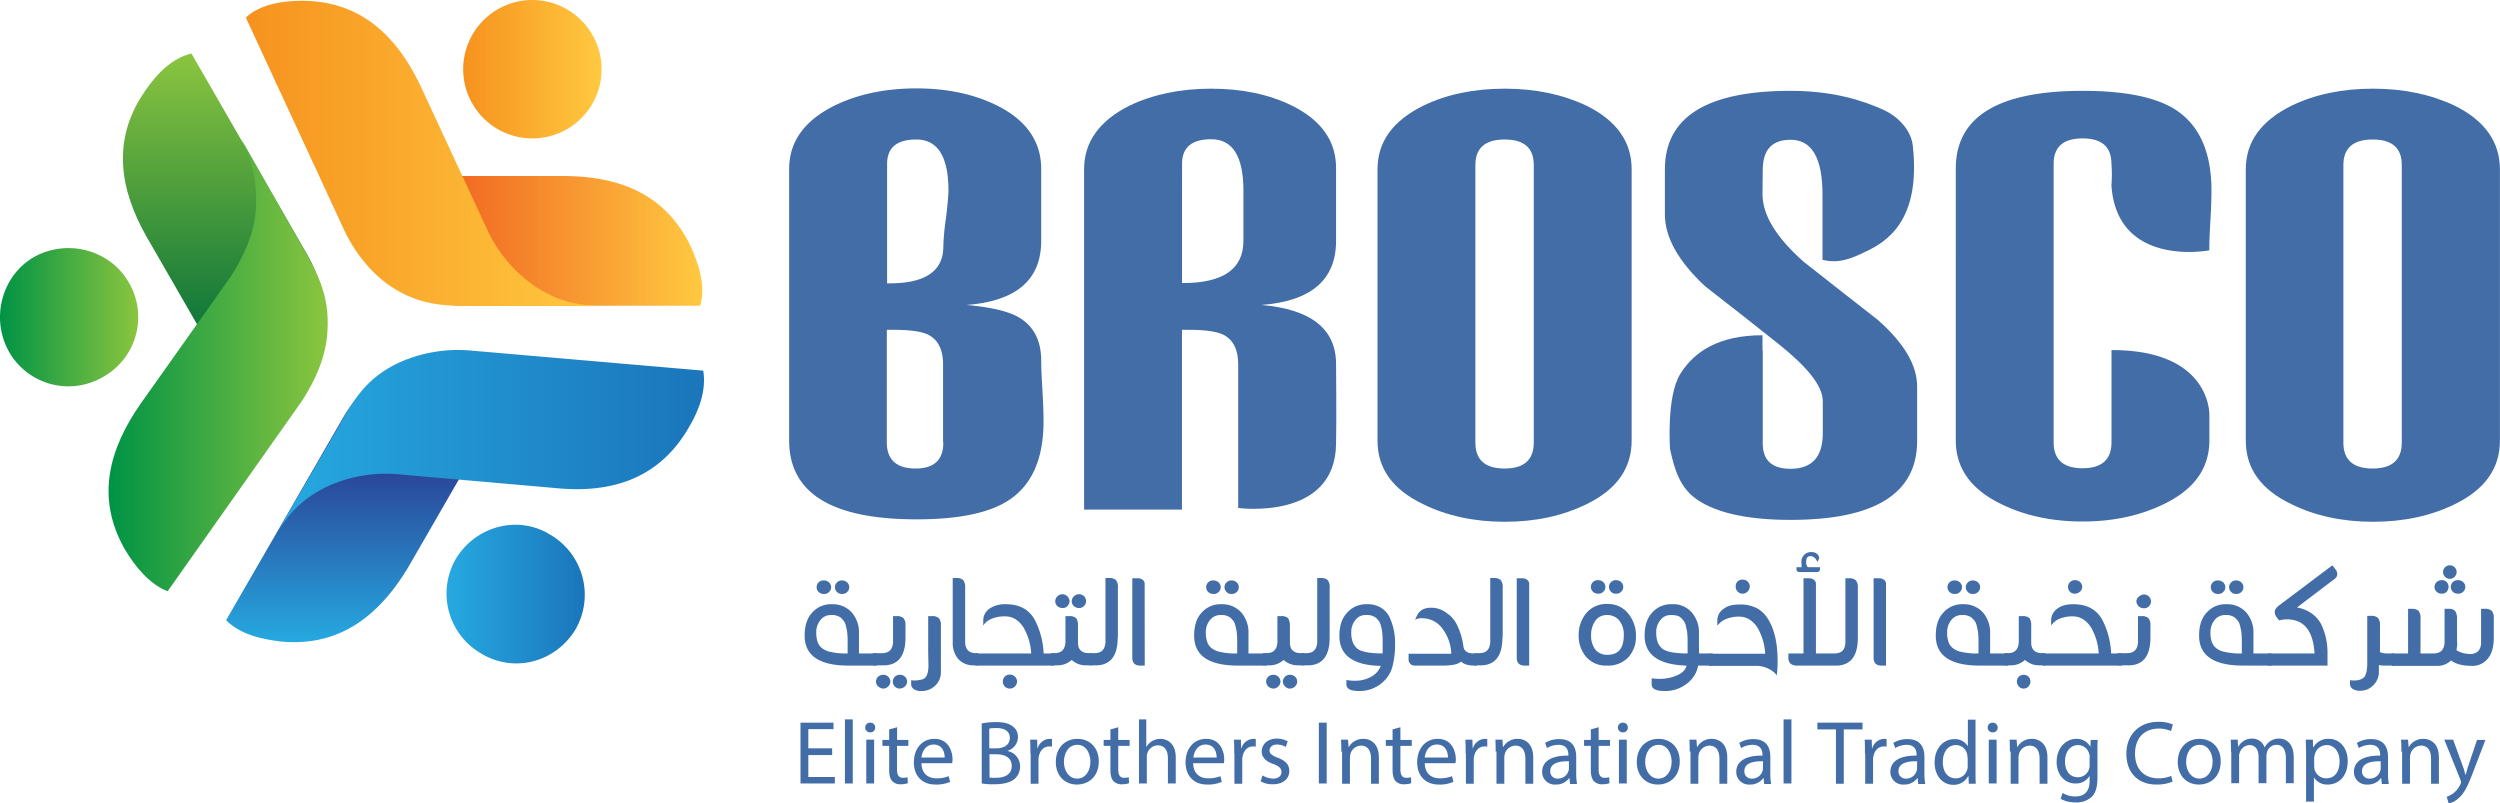 <svg xmlns="http://www.w3.org/2000/svg" xmlns:xlink="http://www.w3.org/1999/xlink" viewBox="0 0 924.73 297.2"><defs><style>.cls-1{fill:url(#linear-gradient);}.cls-2{fill:url(#linear-gradient-2);}.cls-3{fill:url(#linear-gradient-3);}.cls-4{fill:url(#linear-gradient-4);}.cls-5{fill:url(#linear-gradient-5);}.cls-6{fill:url(#linear-gradient-6);}.cls-7{fill:url(#linear-gradient-7);}.cls-8{fill:url(#linear-gradient-8);}.cls-9{fill:url(#linear-gradient-9);}.cls-10{fill:#426da7;}</style><linearGradient id="linear-gradient" x1="107.13" y1="221.05" x2="259.81" y2="221.05" gradientTransform="matrix(1, 0, 0, -1, 0, 297.2)" gradientUnits="userSpaceOnUse"><stop offset="0.39" stop-color="#f16722"/><stop offset="1" stop-color="#ffc940"/></linearGradient><linearGradient id="linear-gradient-2" x1="90.93" y1="240.45" x2="221.73" y2="240.45" gradientTransform="matrix(1, 0, 0, -1, 0, 297.2)" gradientUnits="userSpaceOnUse"><stop offset="0" stop-color="#f6921e"/><stop offset="1" stop-color="#ffc940"/></linearGradient><linearGradient id="linear-gradient-3" x1="171.33" y1="271.8" x2="222.53" y2="271.8" xlink:href="#linear-gradient-2"/><linearGradient id="linear-gradient-4" x1="83.16" y1="109.1" x2="83.16" y2="277.4" gradientTransform="matrix(1, 0, 0, -1, 0, 297.2)" gradientUnits="userSpaceOnUse"><stop offset="0.43" stop-color="#157a3a"/><stop offset="1" stop-color="#8bc53f"/></linearGradient><linearGradient id="linear-gradient-5" x1="40.18" y1="162.05" x2="121.22" y2="162.05" gradientTransform="matrix(1, 0, 0, -1, 0, 297.2)" gradientUnits="userSpaceOnUse"><stop offset="0" stop-color="#009345"/><stop offset="1" stop-color="#8bc53f"/></linearGradient><linearGradient id="linear-gradient-6" x1="0" y1="179.87" x2="51.12" y2="179.87" xlink:href="#linear-gradient-5"/><linearGradient id="linear-gradient-7" x1="153.73" y1="59.67" x2="153.73" y2="166.85" gradientTransform="matrix(1, 0, 0, -1, 0, 297.2)" gradientUnits="userSpaceOnUse"><stop offset="0" stop-color="#26a9e0"/><stop offset="0.67" stop-color="#2b388f"/></linearGradient><linearGradient id="linear-gradient-8" x1="102.13" y1="133.66" x2="260.4" y2="133.66" gradientTransform="matrix(1, 0, 0, -1, 0, 297.2)" gradientUnits="userSpaceOnUse"><stop offset="0" stop-color="#26a9e0"/><stop offset="1" stop-color="#1b75bb"/></linearGradient><linearGradient id="linear-gradient-9" x1="165.13" y1="77.45" x2="216.29" y2="77.45" xlink:href="#linear-gradient-8"/></defs><title>brosco-logo</title><g id="Layer_2" data-name="Layer 2"><g id="Layer_1-2" data-name="Layer 1"><path class="cls-1" d="M107.13,39.2l19,40.9c5,10.7,8.7,19,20.3,26,7.9,5,17.4,7,26.5,7H259c2.1-7-.4-14.9-3.3-21.5-9.5-20.3-27.3-26.5-47.6-26.5H151a53.47,53.47,0,0,1-26.9-7.4c-9.1-5.3-13.3-11.1-17-18.5Z"/><path class="cls-2" d="M221.73,113.2h-45.1c-12,0-21.1,0-32.3-7.4-7.8-5.4-13.6-13.2-17.4-21.5l-36-77.8c5.4-5,13.7-6.2,20.7-6.2,22.3,0,35.6,13.6,44.3,32.3l24,51.7a52,52,0,0,0,17.8,21.5c8.7,5.8,15.7,7,24,7.4Z"/><path class="cls-3" d="M196.93,0a25.65,25.65,0,0,1,25.6,25.6,25.6,25.6,0,0,1-51.2,0A25.59,25.59,0,0,1,196.93,0Z"/><path class="cls-4" d="M82.33,188.1l26.1-36.8c7-9.9,12-17.4,12.4-30.6.4-9.5-2.9-19-7.4-26.9l-42.6-74c-7,1.6-12.8,7.4-17,13.6-12.8,18.2-9.5,36.8.4,54.2l28.6,49.6c4.6,7.9,7.9,17.4,7.4,26.9-.5,10.3-3.4,17-7.9,24Z"/><path class="cls-5" d="M89.33,51.6l22.3,39.3c5.8,10.3,10.3,18.2,9.5,31.4-.4,9.5-4.6,18.6-9.5,26.1L62,218.7c-6.6-2.5-12-9.1-15.7-15.3-11.2-19.4-5.8-37.6,5.8-54.2l33.1-46.7c4.9-7.4,9.1-16.6,9.5-26.1.4-10.3-1.7-16.9-5.4-24.8Z"/><path class="cls-6" d="M3.33,130.1c-6.9-12.3-2.7-28.1,9.2-35,12.3-6.9,28.1-2.7,35,9.2a25.29,25.29,0,0,1-9.2,35,25.29,25.29,0,0,1-35-9.2Z"/><path class="cls-7" d="M223.83,135.2l-45.1-4.1c-11.6-1.2-20.7-1.7-32.7,4.5a51.61,51.61,0,0,0-19.4,19.4l-43,74.4c5.4,5.4,13.2,7,20.3,7.9,22.3,2.1,36.8-10.3,47.2-27.7l28.6-49.6a51.62,51.62,0,0,1,19.4-19.4c9-5,16-5.9,24.7-5.4Z"/><path class="cls-8" d="M102.13,197.6l22.8-39.3c5.8-10.3,10.3-18.2,22.3-24a53.07,53.07,0,0,1,27.3-4.6l85.6,7.4c1.2,7.5-1.7,14.9-5.4,21.1-11.2,19.4-29.4,24.4-49.6,22.3l-57.1-5a52.06,52.06,0,0,0-27.3,4.6c-9.4,4.7-14,10.1-18.6,17.5Z"/><path class="cls-9" d="M213,232.6c-7.3,12.3-22.7,16.5-34.9,9.2a25.64,25.64,0,0,1-9.6-34.9c7.3-12.3,23-16.5,34.9-9.2a25.72,25.72,0,0,1,9.6,34.9Z"/><path class="cls-10" d="M385.13,133.4c0-7.6-2.9-13-8.6-16.2-3.8-2.1-10.2-3.6-19-4.4q27.6-2.1,27.6-23.7V62.5c0-10.2-5.5-18.1-16.4-23.5Q356,32.7,339,32.7c-11.5,0-21.5,2.1-30.2,6.3-11.3,5.6-16.9,13.4-16.9,23.5V162.9q0,29.25,47.2,29.2c15.3,0,26.5-2.3,33.6-6.8,8.9-5.6,13.3-15.4,13.3-29.5,0-2.4-.1-6.2-.4-11.2S385.13,135.9,385.13,133.4Zm-36.2,30.3c0,6.4-3.4,9.6-10.3,9.6s-10.6-3.2-10.6-9.6V122h2.6c6,0,10.2.6,12.7,1.8,3.7,1.9,5.5,5.6,5.5,10.9v29Zm.9-82.5a86.8,86.8,0,0,0-.9,10c0,9-6.6,13.6-19.8,13.6h-1V60.7c0-6.1,3.6-9.1,10.8-9.1,7.9,0,11.9,6.3,11.9,19C350.73,73.1,350.43,76.6,349.83,81.2Z"/><path class="cls-10" d="M477.93,39.1q-12.75-6.3-30-6.3c-11.3,0-21.4,2.1-30.2,6.3C406.63,44.7,401,52.5,401,62.6V188.5h36.2V122h2.6c6,0,10.2.6,12.7,1.8,3.7,1.9,5.5,5.6,5.5,10.9v53.2s36.2,4.9,36.2-24.1c.2-7,0-29.1,0-29.1q0-19.5-27.6-21.9,27.6-2.1,27.6-23.7V62.5C494.33,52.3,488.83,44.5,477.93,39.1Zm-18,50c0,10.4-7.5,15.6-22.4,15.6h-.3V60.6c0-6.1,3.6-9.1,10.8-9.1,7.9,0,11.9,6.3,11.9,19Z"/><path class="cls-10" d="M586.83,39.1c-8.9-4.2-18.9-6.3-30.2-6.3-11.5,0-21.5,2.1-30.2,6.3-11.3,5.6-16.9,13.4-16.9,23.5V163c0,10.3,5.6,18.1,16.9,23.5,8.7,4.3,18.8,6.5,30.2,6.5s21.4-2.2,30.2-6.5c11.1-5.4,16.7-13.2,16.7-23.5V62.5C603.53,52.5,598,44.6,586.83,39.1Zm-19.5,124.6q0,9.6-10.8,9.6t-10.8-9.6V61c0-6.2,3.6-9.4,10.8-9.4s10.8,3.1,10.8,9.4Z"/><path class="cls-10" d="M804.73,40.6c-7.3-4.7-18.8-7-34.4-7q-47,0-46.9,28.9V162.9c0,10.3,5.6,18.1,16.7,23.5,8.7,4.3,18.8,6.5,30.2,6.5s21.4-2.2,30.2-6.5c11.1-5.4,16.7-13.2,16.7-23.5v-9.4s.8-24.1-36.2-24v34.1c0,6.4-3.6,9.6-10.7,9.6s-10.7-3.2-10.7-9.6V60.6c0-6.3,3.6-9.4,10.7-9.4S781,54.3,781,60.6a48.92,48.92,0,0,1,0,7.9c2,30.7,36.2,24.1,36.2,24.1,0-2.3.1-5.9.4-10.8s.4-8.7.4-11.3C818,56.4,813.63,46.4,804.73,40.6Z"/><path class="cls-10" d="M908,39.1c-8.9-4.2-18.9-6.3-30.2-6.3-11.5,0-21.5,2.1-30.2,6.3-11.3,5.6-16.9,13.4-16.9,23.5V163c0,10.3,5.6,18.1,16.9,23.5,8.7,4.3,18.8,6.5,30.2,6.5s21.4-2.2,30.2-6.5c11.1-5.4,16.7-13.2,16.7-23.5V62.5C924.63,52.5,919.13,44.6,908,39.1Zm-19.6,124.6q0,9.6-10.8,9.6t-10.8-9.6V61c0-6.2,3.6-9.4,10.8-9.4s10.8,3.1,10.8,9.4Z"/><path class="cls-10" d="M696.63,40.6c-7.8-3.5-18.6-7-34.4-7q-46.35,0-46.4,29V79.3c0,8.5,5,17.4,14.9,26.6,9.2,7.1,18.4,14.4,27.6,21.7,9.9,8,15.9,15,15.9,20.8v11.9c0,8.7-4,13.1-11.9,13.1-6.9,0-10.3-3.1-10.3-9.4V129.6l-.1.1V124c-16.2,0-25.3,6.1-30.4,14.3-5.2,8.4-3.8,27.7-3.8,27.8,1.8,8.4,4,14.7,10.3,18.9,7.4,4.9,18.9,7.3,34.3,7.3q46.8,0,46.8-29.2V143c0-8-4.9-16.2-14.7-24.8-9.1-7.1-18.2-14.2-27.3-21.4-9.8-8.7-15.2-17-15.2-25,0-1,.1-7.8.1-8.9,0-7.5,3.4-11.2,10.3-11.2,7.9,0,11.8,6.8,11.8,20.3V96.1c6,1.5,10.6-.4,15.9-3,7.5-3.5,20.6-11.2,17.5-39.2C706.93,48.3,702.33,43.2,696.63,40.6Z"/><path class="cls-10" d="M324.43,241.7v4.5h-10.5c-10.9,0-16.3-3.7-16.3-11.1,0-3.6.9-6.5,2.8-8.5a9.17,9.17,0,0,1,7.3-3.1,9.43,9.43,0,0,1,7.3,3,11.3,11.3,0,0,1,2.7,7.9v7.3Zm-10.9,0v-4a33.25,33.25,0,0,0-.2-4.2c-.2-.8-.3-1.5-.5-2.2a4.79,4.79,0,0,0-.7-1.6,12,12,0,0,0-1.1-1.2,5.34,5.34,0,0,0-3.6-1,4.83,4.83,0,0,0-4,1.9,6.9,6.9,0,0,0-1.5,4.4,10,10,0,0,0,.6,3.9,4.91,4.91,0,0,0,1.6,2.1,7.15,7.15,0,0,0,2.9,1.3A24.8,24.8,0,0,0,313.53,241.7Zm-6.9-22.7a2.49,2.49,0,0,1-1.9.7,2.81,2.81,0,0,1-1.9-.7,2.5,2.5,0,0,1,1.9-4.3,2.81,2.81,0,0,1,1.9.7,2.42,2.42,0,0,1,0,3.6Zm6.7,0a2.49,2.49,0,0,1-1.9.7,2.41,2.41,0,0,1-1.8-.7,2.42,2.42,0,0,1,0-3.6,2.41,2.41,0,0,1,1.8-.7,2.81,2.81,0,0,1,1.9.7,2.42,2.42,0,0,1,0,3.6Z"/><path class="cls-10" d="M334.93,235.8c0,6.6-2.5,10-7.5,10.3h-4.6v-4.5h3.4c2.6,0,3.9-1.3,4.1-4v-9.7h1.4a3.39,3.39,0,0,1,2.5.8,4.11,4.11,0,0,1,.7,2.8v4.3Zm-6.4,18.1a2.5,2.5,0,0,1-1.8.8,2.93,2.93,0,0,1-1.9-.8,2.42,2.42,0,0,1,0-3.6,2.64,2.64,0,0,1,1.9-.7,2.41,2.41,0,0,1,1.8.7,2.42,2.42,0,0,1,0,3.6Zm6.2,0a2.93,2.93,0,0,1-1.9.8,2.55,2.55,0,0,1-1.8-4.4,2.41,2.41,0,0,1,1.8-.7,2.64,2.64,0,0,1,1.9.7,2.42,2.42,0,0,1,0,3.6Z"/><path class="cls-10" d="M343.43,227.9h1.4a3.39,3.39,0,0,1,2.5.8,4.11,4.11,0,0,1,.7,2.8v17.3a6.61,6.61,0,0,1-2.1,4.8,7.08,7.08,0,0,1-5.2,2,4.53,4.53,0,0,1-2.7-.7,2.17,2.17,0,0,1-1-1.9v-1.4a9.15,9.15,0,0,0,1.6.1,10,10,0,0,0,1.6-.2,4.67,4.67,0,0,0,1.4-.4c1.2-.6,1.8-2.3,1.8-5.2l-.1-4.6V227.9Z"/><path class="cls-10" d="M357,217.4v20c0,2.8,1.4,4.2,4.1,4.2h.7v4.5h-1.9a7.27,7.27,0,0,1-5.5-2.4,9.14,9.14,0,0,1-2-6.1V213.8h1.4a3.39,3.39,0,0,1,2.5.8A4.28,4.28,0,0,1,357,217.4Z"/><path class="cls-10" d="M372.13,223.5c5,0,8.6,2,10.7,5.9a30.09,30.09,0,0,1,3.2,12.3h4v4.5h-29.3v-4.5h20.7a21.25,21.25,0,0,0-2.3-8.6,9.83,9.83,0,0,0-3-3.7A7,7,0,0,0,372,228a12.23,12.23,0,0,0-5.7,1.1,6,6,0,0,0-2.6,2.3v-1.9a5.26,5.26,0,0,1,2.2-4.3A10.16,10.16,0,0,1,372.13,223.5Zm3.3,30.4a2.66,2.66,0,0,1-3.8,0,2.66,2.66,0,0,1,0-3.6,2.7,2.7,0,0,1,4.6,1.8A3,3,0,0,1,375.43,253.9Z"/><path class="cls-10" d="M398.73,231.5v6.4c.1,2.5,1.5,3.7,4.1,3.7H404v4.5h-2.4a7.69,7.69,0,0,1-5.2-2,7.6,7.6,0,0,1-5.2,2h-2.4v-4.5H390c2.6,0,3.9-1.3,4.1-4v-9.7h1.5a3.39,3.39,0,0,1,2.5.8A4.84,4.84,0,0,1,398.73,231.5Zm-3.9-7.3a2.41,2.41,0,0,1-1.8.7,2.81,2.81,0,0,1-1.9-.7,2.42,2.42,0,0,1,0-3.6,2.56,2.56,0,0,1,1.9-.8,2.74,2.74,0,0,1,2.6,2.6A3,3,0,0,1,394.83,224.2Zm6.1,0a2.41,2.41,0,0,1-1.8.7,2.81,2.81,0,0,1-1.9-.7,2.42,2.42,0,0,1,0-3.6,2.56,2.56,0,0,1,1.9-.8,2.55,2.55,0,0,1,1.8,4.4Z"/><path class="cls-10" d="M413.43,235.8c0,6.6-2.5,10-7.5,10.3H403v-4.5h1.8c2.6,0,3.9-1.3,4.1-4V213.8h1.4a3.39,3.39,0,0,1,2.5.8,4.11,4.11,0,0,1,.7,2.8v18.4Z"/><path class="cls-10" d="M423.43,246.2h-1.7c-2,0-3-1.1-2.9-3.2V213.9H421a2.72,2.72,0,0,1,1.7.6,1.86,1.86,0,0,1,.7,1.6Z"/><path class="cls-10" d="M468.53,241.7v4.5H458c-10.9,0-16.3-3.7-16.3-11.1,0-3.6.9-6.5,2.8-8.5a9.17,9.17,0,0,1,7.3-3.1,9.43,9.43,0,0,1,7.3,3,11.3,11.3,0,0,1,2.7,7.9v7.3Zm-10.9,0v-4a33.25,33.25,0,0,0-.2-4.2c-.2-.8-.3-1.5-.5-2.2a4.79,4.79,0,0,0-.7-1.6,12,12,0,0,0-1.1-1.2,5.34,5.34,0,0,0-3.6-1,4.83,4.83,0,0,0-4,1.9,6.9,6.9,0,0,0-1.5,4.4,10,10,0,0,0,.6,3.9,4.91,4.91,0,0,0,1.6,2.1,7.15,7.15,0,0,0,2.9,1.3A24.8,24.8,0,0,0,457.63,241.7Zm-6.9-22.7a2.49,2.49,0,0,1-1.9.7,2.81,2.81,0,0,1-1.9-.7,2.5,2.5,0,0,1,1.9-4.3,2.81,2.81,0,0,1,1.9.7,2.42,2.42,0,0,1,0,3.6Zm6.7,0a2.49,2.49,0,0,1-1.9.7,2.27,2.27,0,0,1-1.8-.7,2.42,2.42,0,0,1,0-3.6,2.41,2.41,0,0,1,1.8-.7,2.81,2.81,0,0,1,1.9.7,2.43,2.43,0,0,1,0,3.6Z"/><path class="cls-10" d="M477.13,231.5v6.4c.1,2.5,1.5,3.7,4.1,3.7h1.2v4.5H480a7.69,7.69,0,0,1-5.2-2,7.6,7.6,0,0,1-5.2,2h-2.4v-4.5h1.2c2.6,0,3.9-1.3,4.1-4v-9.7H474a3.39,3.39,0,0,1,2.5.8A5.81,5.81,0,0,1,477.13,231.5Zm-4.3,22.4a2.5,2.5,0,0,1-1.8.8,2.73,2.73,0,0,1-1.9-.8,2.42,2.42,0,0,1,0-3.6,2.64,2.64,0,0,1,1.9-.7,2.41,2.41,0,0,1,1.8.7,2.43,2.43,0,0,1,0,3.6Zm6.2,0a2.56,2.56,0,0,1-1.9.8,2.34,2.34,0,0,1-1.8-.8,2.42,2.42,0,0,1,0-3.6,2.41,2.41,0,0,1,1.8-.7,2.81,2.81,0,0,1,1.9.7,2.43,2.43,0,0,1,0,3.6Z"/><path class="cls-10" d="M491.83,235.8c0,6.6-2.5,10-7.5,10.3h-3v-4.5h1.8c2.6,0,3.9-1.3,4.1-4V213.8h1.4a3.39,3.39,0,0,1,2.5.8,4.11,4.11,0,0,1,.7,2.8Z"/><path class="cls-10" d="M505.73,223.5a9.22,9.22,0,0,1,5.1,1.3,8.56,8.56,0,0,1,3.2,3.6,22.56,22.56,0,0,1,2,9.6,32.49,32.49,0,0,1-1.1,9,11.89,11.89,0,0,1-4.4,6.1,12.63,12.63,0,0,1-7.9,2.5c-3,0-4.6-.8-4.6-2.4v-1.7a12.92,12.92,0,0,0,2.9.3,12.24,12.24,0,0,0,6.3-1.5,7.54,7.54,0,0,0,3.5-4q-15.3-.3-15.3-11.1c0-3.6.9-6.5,2.8-8.5A9.35,9.35,0,0,1,505.73,223.5Zm-4.4,5.9a6.71,6.71,0,0,0-1.5,4.4,10,10,0,0,0,.6,3.9,6,6,0,0,0,1.6,2.2c1.5,1.2,4.6,1.8,9.4,1.8v-4a33.25,33.25,0,0,0-.2-4.2,17.42,17.42,0,0,0-.5-2.2,4.79,4.79,0,0,0-.7-1.6,12,12,0,0,0-1.1-1.2,5.34,5.34,0,0,0-3.6-1A4.59,4.59,0,0,0,501.33,229.4Z"/><path class="cls-10" d="M545.13,241.7h1.2v4.5h-.8q-3.6,0-5.1-1.5c-1,1-3.3,1.5-6.8,1.5h-10.4a2.13,2.13,0,0,1-1.6-.7,2,2,0,0,1-.6-1.6v-2.1h15.8a16.55,16.55,0,0,0-3.3-9.3,9.1,9.1,0,0,0-7.4-3.8,4.47,4.47,0,0,0-2.4.4l-.3.1.7-1.5c1-2,2.8-3,5.5-2.9a9.11,9.11,0,0,1,5.4,1.9,10.94,10.94,0,0,1,4.2,5.1,24.68,24.68,0,0,1,2.1,7.5C541.63,240.9,542.93,241.7,545.13,241.7Z"/><path class="cls-10" d="M555.73,235.8c0,6.6-2.5,10-7.5,10.3h-2.9v-4.5h1.8c2.6,0,3.9-1.3,4.1-4V213.8h1.4a3.39,3.39,0,0,1,2.5.8,4.11,4.11,0,0,1,.7,2.8v18.4Z"/><path class="cls-10" d="M565.63,246.2h-1.7c-2,0-3-1.1-2.9-3.2V213.9h2.2a2.72,2.72,0,0,1,1.7.6,1.86,1.86,0,0,1,.7,1.6Z"/><path class="cls-10" d="M586.83,226.7a9.7,9.7,0,0,1,7.7-3.3,9.55,9.55,0,0,1,7.7,3.5,12.79,12.79,0,0,1,2.9,8.4,11.14,11.14,0,0,1-2.9,7.9,10.25,10.25,0,0,1-7.8,3,9.66,9.66,0,0,1-7.7-3.2,11.92,11.92,0,0,1-2.8-8.1A12.59,12.59,0,0,1,586.83,226.7Zm6.2-7.8a2.49,2.49,0,0,1-1.9.7,2.81,2.81,0,0,1-1.9-.7,2.5,2.5,0,0,1,1.9-4.3,2.81,2.81,0,0,1,1.9.7,2.43,2.43,0,0,1,0,3.6Zm1.6,23.3c4,0,6-2.4,6-7.3a8.12,8.12,0,0,0-1.7-5.4,5.62,5.62,0,0,0-4.5-2,5.07,5.07,0,0,0-4.4,2.2,9.18,9.18,0,0,0-1.5,5.3,8.65,8.65,0,0,0,1.5,5.2A5.55,5.55,0,0,0,594.63,242.2Zm5-23.3a2.49,2.49,0,0,1-1.9.7,2.27,2.27,0,0,1-1.8-.7,2.43,2.43,0,0,1,0-3.6,2.41,2.41,0,0,1,1.8-.7,2.81,2.81,0,0,1,1.9.7,2.42,2.42,0,0,1,0,3.6Z"/><path class="cls-10" d="M633.53,241.7v4.5h-5.4a10.78,10.78,0,0,1-4.2,6.7,13,13,0,0,1-8.2,2.7c-3.2,0-4.8-.8-4.8-2.5v-2.2a19.94,19.94,0,0,0,2.7.2,16,16,0,0,0,6.7-1.3c2-.9,3.2-2.1,3.5-3.6-10.3-.3-15.5-4-15.5-11.1,0-3.6.9-6.5,2.8-8.5a9.24,9.24,0,0,1,7.4-3.1,8.93,8.93,0,0,1,7.2,3,11.22,11.22,0,0,1,2.7,7.8c0,4.8,0,7.3.1,7.4Zm-19.4-12.3a6.71,6.71,0,0,0-1.5,4.4,10,10,0,0,0,.6,3.9,6,6,0,0,0,1.6,2.2c1.5,1.2,4.6,1.8,9.4,1.8v-4a33.25,33.25,0,0,0-.2-4.2c-.2-.7-.3-1.5-.5-2.2a4.79,4.79,0,0,0-.7-1.6,12,12,0,0,0-1.1-1.2c-.7-.7-1.9-1-3.6-1A4.71,4.71,0,0,0,614.13,229.4Z"/><path class="cls-10" d="M637.43,225.3c1.4-1.2,3.5-1.7,6-1.7a13.36,13.36,0,0,1,6.3,1.3,10.47,10.47,0,0,1,3.8,3.4c2.7,3.9,4,9.3,4,16.3a46.66,46.66,0,0,1-.3,5.2c-.2-.2-.5-.6-1-1.1a10.35,10.35,0,0,0-7.1-2.4h-17v-4.5h20.8a21.25,21.25,0,0,0-2.3-8.6,9.83,9.83,0,0,0-3-3.7,6.94,6.94,0,0,0-4-1.4,12.23,12.23,0,0,0-5.7,1.1,7.73,7.73,0,0,0-2.4,1.9l-.3.3v-1.9A5,5,0,0,1,637.43,225.3Zm9-6.5a2.73,2.73,0,0,1-1.9.8,2.57,2.57,0,0,1-2.5-2.7,2.27,2.27,0,0,1,.7-1.8,2.41,2.41,0,0,1,1.8-.7,2.64,2.64,0,0,1,1.9.7,2.5,2.5,0,0,1,.8,1.8A2.73,2.73,0,0,1,646.43,218.8Z"/><path class="cls-10" d="M684,213.9a3.39,3.39,0,0,1,2.5.8,4.11,4.11,0,0,1,.7,2.8v18.4c0,6.6-2.5,10-7.5,10.3h-15c-2.1,0-3.2-1-3.2-2.9v-1.6h5.6V213.9h2.2a2.72,2.72,0,0,1,1.7.6,1.86,1.86,0,0,1,.7,1.6v25.6h6.9c2.5,0,3.9-1.3,4-4V213.9Zm-17.7-6.1a3.64,3.64,0,0,1,1-2.5,3.47,3.47,0,0,1,2.6-1.1q2.55,0,3,2.1a2.3,2.3,0,0,1-.3.9,2.71,2.71,0,0,0-.3.8c-.6-1.5-1.5-2.3-2.7-2.3q-1.5,0-1.5,2.1a2.51,2.51,0,0,0,.6,2h4.5v.8a1.08,1.08,0,0,1-.3.7,1.14,1.14,0,0,1-.8.3h-6.5a1.14,1.14,0,0,1-.8-.3.91.91,0,0,1-.3-.7v-.8h1.9C666.43,209.4,666.33,208.7,666.33,207.8Z"/><path class="cls-10" d="M697.63,246.2h-1.7c-2,0-3-1.1-2.9-3.2V213.9h2.2a2.72,2.72,0,0,1,1.7.6,1.86,1.86,0,0,1,.7,1.6Z"/><path class="cls-10" d="M742.83,241.7v4.5h-10.5c-10.9,0-16.3-3.7-16.3-11.1,0-3.6.9-6.5,2.8-8.5a9.17,9.17,0,0,1,7.3-3.1,9.43,9.43,0,0,1,7.3,3,11.3,11.3,0,0,1,2.7,7.9v7.3Zm-11,0v-4a33.25,33.25,0,0,0-.2-4.2c-.2-.8-.3-1.5-.5-2.2a4.79,4.79,0,0,0-.7-1.6,12,12,0,0,0-1.1-1.2,5.34,5.34,0,0,0-3.6-1,4.83,4.83,0,0,0-4,1.9,6.9,6.9,0,0,0-1.5,4.4,10,10,0,0,0,.6,3.9,4.91,4.91,0,0,0,1.6,2.1,7.15,7.15,0,0,0,2.9,1.3A25.32,25.32,0,0,0,731.83,241.7Zm-6.9-22.7a2.49,2.49,0,0,1-1.9.7,2.81,2.81,0,0,1-1.9-.7,2.5,2.5,0,0,1,1.9-4.3,2.81,2.81,0,0,1,1.9.7,2.42,2.42,0,0,1,0,3.6Zm6.7,0a2.49,2.49,0,0,1-1.9.7,2.27,2.27,0,0,1-1.8-.7,2.42,2.42,0,0,1,0-3.6,2.41,2.41,0,0,1,1.8-.7,2.81,2.81,0,0,1,1.9.7,2.43,2.43,0,0,1,0,3.6Z"/><path class="cls-10" d="M751.33,231.5v6.4c.1,2.5,1.5,3.7,4.1,3.7h1.2v4.5h-2.4a7.69,7.69,0,0,1-5.2-2,7.6,7.6,0,0,1-5.2,2h-2.4v-4.5h1.2c2.6,0,3.9-1.3,4.1-4v-9.7h1.5a3.39,3.39,0,0,1,2.5.8A4.84,4.84,0,0,1,751.33,231.5Zm-1,22.4a2.42,2.42,0,0,1-3.6,0,2.66,2.66,0,0,1,0-3.6,2.66,2.66,0,0,1,3.6,0,2.66,2.66,0,0,1,0,3.6Z"/><path class="cls-10" d="M767,223.5c5,0,8.6,2,10.7,5.9a30.09,30.09,0,0,1,3.2,12.3h4v4.5h-29.3v-4.5h20.7a21.25,21.25,0,0,0-2.3-8.6,9.83,9.83,0,0,0-3-3.7,6.94,6.94,0,0,0-4-1.4,12.23,12.23,0,0,0-5.7,1.1,6.71,6.71,0,0,0-2.6,2.3v-1.9a5.26,5.26,0,0,1,2.2-4.3C762.43,224,764.33,223.5,767,223.5Zm2.4-4.7a2.73,2.73,0,0,1-1.9.8,2.27,2.27,0,0,1-1.8-.7,2.5,2.5,0,0,1,1.8-4.3,2.64,2.64,0,0,1,1.9.7,2.5,2.5,0,0,1,.8,1.8A2.46,2.46,0,0,1,769.43,218.8Z"/><path class="cls-10" d="M795.43,235.8c0,6.6-2.5,10-7.5,10.3h-4.6v-4.5h3.4c2.6,0,3.9-1.3,4.1-4v-9.7h1.4a3.39,3.39,0,0,1,2.5.8,4.11,4.11,0,0,1,.7,2.8Zm-.6-11.5a2.41,2.41,0,0,1-1.8.7,2.74,2.74,0,0,1-2.8-2.5,2.27,2.27,0,0,1,.9-1.8,2.93,2.93,0,0,1,1.9-.8,2.55,2.55,0,0,1,1.8,4.4Z"/><path class="cls-10" d="M840.23,241.7v4.5h-10.5c-10.9,0-16.3-3.7-16.3-11.1,0-3.6.9-6.5,2.8-8.5a9.17,9.17,0,0,1,7.3-3.1,9.43,9.43,0,0,1,7.3,3,11.3,11.3,0,0,1,2.7,7.9v7.3Zm-11,0v-4a33.25,33.25,0,0,0-.2-4.2c-.2-.8-.3-1.5-.5-2.2a4.79,4.79,0,0,0-.7-1.6,12,12,0,0,0-1.1-1.2,5.34,5.34,0,0,0-3.6-1,4.83,4.83,0,0,0-4,1.9,6.9,6.9,0,0,0-1.5,4.4,10,10,0,0,0,.6,3.9,4.91,4.91,0,0,0,1.6,2.1,7.15,7.15,0,0,0,2.9,1.3A25.32,25.32,0,0,0,829.23,241.7Zm-6.9-22.7a2.49,2.49,0,0,1-1.9.7,2.81,2.81,0,0,1-1.9-.7,2.5,2.5,0,0,1,1.9-4.3,2.81,2.81,0,0,1,1.9.7,2.43,2.43,0,0,1,0,3.6Zm6.7,0a2.49,2.49,0,0,1-1.9.7,2.27,2.27,0,0,1-1.8-.7,2.43,2.43,0,0,1,0-3.6,2.41,2.41,0,0,1,1.8-.7,2.81,2.81,0,0,1,1.9.7,2.42,2.42,0,0,1,0,3.6Z"/><path class="cls-10" d="M838.83,246.2v-4.5h17.3q-.75-12.6-10.2-12.6a9.67,9.67,0,0,0-2.9.4l-.9-1.2a2.88,2.88,0,0,1-.7-2c0-.8.5-1.5,1.5-2.3l19.8-14.9,1.3,1.7a2.77,2.77,0,0,1,.5,1.6,2.09,2.09,0,0,1-.8,1.6l-14.1,10.7a13.31,13.31,0,0,1,5.7,2.4,11.12,11.12,0,0,1,3.5,4.3,24.63,24.63,0,0,1,2.1,10.3v4.5Z"/><path class="cls-10" d="M881.53,246.2a7.72,7.72,0,0,1-1.5-.2.76.76,0,0,0-.1.4v2.2a6.73,6.73,0,0,1-2,4.8,6.57,6.57,0,0,1-5,2.1,4.53,4.53,0,0,1-2.7-.7,2.17,2.17,0,0,1-1-1.9v-1.3a8.64,8.64,0,0,0,1.5.1,6.6,6.6,0,0,0,1.4-.1,5,5,0,0,0,1.3-.4,3.49,3.49,0,0,0,.9-.6,1.46,1.46,0,0,0,.6-.9c.2-.5.3-.8.4-1.1a11.28,11.28,0,0,0,.2-1.4,10.36,10.36,0,0,0,.1-1.6V227.8h1.5a3.39,3.39,0,0,1,2.5.8,4.11,4.11,0,0,1,.7,2.8v9.8a5.68,5.68,0,0,0,2.4.5h2.8v4.5Z"/><path class="cls-10" d="M884.73,246.2v-4.5h6V225.2h1.4a3.39,3.39,0,0,1,2.5.8,4.11,4.11,0,0,1,.7,2.8v12.9h4.8c2.6,0,3.9-1.3,4.1-4V225.2h1.5a3,3,0,0,1,2.4.8,4.74,4.74,0,0,1,.7,2.8c0,6.2,0,9.4.1,9.5-.1.8-.2,1.6-.3,2.2a9.79,9.79,0,0,0,4.8,1.4,4.21,4.21,0,0,0,3.3-1.1,4.79,4.79,0,0,0,1-3.1V225.2h1.5a3.39,3.39,0,0,1,2.5.8,4.11,4.11,0,0,1,.7,2.8v7.1c0,3.3-.7,5.9-2.2,7.7a7.22,7.22,0,0,1-5.9,2.7c-3.5,0-6-.7-7.7-2a7.17,7.17,0,0,1-5.2,2h-16.7ZM905,218.9a2.41,2.41,0,0,1-1.8.7,2.64,2.64,0,0,1-1.9-.7,2.43,2.43,0,0,1,0-3.6,2.64,2.64,0,0,1,1.9-.7,2.27,2.27,0,0,1,1.8.7,2.41,2.41,0,0,1,.7,1.8A2.87,2.87,0,0,1,905,218.9Zm2.9-5.5a2.5,2.5,0,1,1,0-3.6,2.5,2.5,0,0,1,.8,1.8A3,3,0,0,1,907.93,213.4Zm3.2,5.5a2.49,2.49,0,0,1-1.9.7,2.64,2.64,0,0,1-1.9-.7,2.5,2.5,0,0,1,1.9-4.3,2.64,2.64,0,0,1,1.9.7,2.43,2.43,0,0,1,0,3.6Z"/><path class="cls-10" d="M307.83,279.3H299v8.1h9.8v2.4h-12.7V267.3h12.2v2.4H299v7.1h8.8Z"/><path class="cls-10" d="M312.53,266.1h2.9v23.7h-2.9Z"/><path class="cls-10" d="M323.73,269.1a1.76,1.76,0,0,1-1.9,1.8,1.8,1.8,0,0,1,0-3.6A1.76,1.76,0,0,1,323.73,269.1Zm-3.3,20.7V273.6h2.9v16.2Z"/><path class="cls-10" d="M331.83,269v4.7H336v2.2h-4.2v8.7c0,2,.6,3.1,2.2,3.1a6.53,6.53,0,0,0,1.7-.2l.1,2.2a8.33,8.33,0,0,1-2.6.4,4.08,4.08,0,0,1-3.2-1.2c-.8-.9-1.1-2.3-1.1-4.2v-8.8h-2.5v-2.2h2.5v-3.9Z"/><path class="cls-10" d="M340.83,282.3c.1,4,2.6,5.6,5.6,5.6a12.08,12.08,0,0,0,4.5-.8l.5,2.1a12.47,12.47,0,0,1-5.4,1c-5,0-8-3.3-8-8.2s2.9-8.7,7.6-8.7c5.3,0,6.7,4.7,6.7,7.6,0,.6-.1,1.1-.1,1.4Zm8.6-2.1c0-1.9-.8-4.8-4.1-4.8-3,0-4.3,2.7-4.5,4.8Z"/><path class="cls-10" d="M363.13,267.6a25.76,25.76,0,0,1,5.3-.5c2.9,0,4.8.5,6.2,1.6a4.71,4.71,0,0,1,1.9,4,5.37,5.37,0,0,1-3.8,5v.1a5.79,5.79,0,0,1,4.6,5.7,6.24,6.24,0,0,1-1.9,4.5c-1.6,1.4-4.1,2.1-7.8,2.1a24.85,24.85,0,0,1-4.5-.3Zm2.9,9.2h2.6c3.1,0,4.9-1.6,4.9-3.8,0-2.6-2-3.7-5-3.7a13.38,13.38,0,0,0-2.6.2v7.3Zm0,10.8a16.27,16.27,0,0,0,2.4.1c3,0,5.8-1.1,5.8-4.4,0-3.1-2.6-4.3-5.8-4.3H366Z"/><path class="cls-10" d="M381.13,278.7c0-1.9,0-3.5-.1-5.1h2.6l.1,3.2h.1a4.74,4.74,0,0,1,4.5-3.5,2,2,0,0,1,.8.1v2.8a3.08,3.08,0,0,0-1-.1c-2.1,0-3.5,1.6-3.9,3.8a6.15,6.15,0,0,0-.1,1.4v8.6h-2.9V278.7Z"/><path class="cls-10" d="M406.43,281.6c0,6-4.1,8.6-8.1,8.6-4.4,0-7.8-3.2-7.8-8.3,0-5.4,3.5-8.6,8-8.6C403.23,273.3,406.43,276.7,406.43,281.6Zm-12.9.2c0,3.5,2,6.2,4.9,6.2s4.9-2.6,4.9-6.3c0-2.7-1.4-6.2-4.8-6.2S393.53,278.7,393.53,281.8Z"/><path class="cls-10" d="M413.63,269v4.7h4.2v2.2h-4.2v8.7c0,2,.6,3.1,2.2,3.1a6.53,6.53,0,0,0,1.7-.2l.1,2.2a8.33,8.33,0,0,1-2.6.4,4.08,4.08,0,0,1-3.2-1.2c-.8-.9-1.1-2.3-1.1-4.2v-8.8h-2.5v-2.2h2.5v-3.9Z"/><path class="cls-10" d="M421.13,266.1H424v10.1h.1a6,6,0,0,1,2.1-2.1,6.11,6.11,0,0,1,3-.8c2.2,0,5.7,1.3,5.7,6.9v9.6H432v-9.3c0-2.6-1-4.8-3.7-4.8a4.11,4.11,0,0,0-3.9,2.9,3,3,0,0,0-.2,1.4v9.8h-2.9V266.1Z"/><path class="cls-10" d="M441.33,282.3c.1,4,2.6,5.6,5.6,5.6a12.08,12.08,0,0,0,4.5-.8l.5,2.1a12.47,12.47,0,0,1-5.4,1c-5,0-8-3.3-8-8.2s2.9-8.7,7.6-8.7c5.3,0,6.7,4.7,6.7,7.6,0,.6-.1,1.1-.1,1.4Zm8.7-2.1c0-1.9-.8-4.8-4.1-4.8-3,0-4.3,2.7-4.5,4.8Z"/><path class="cls-10" d="M456.53,278.7c0-1.9,0-3.5-.1-5.1H459l.1,3.2h.1a4.74,4.74,0,0,1,4.5-3.5,2,2,0,0,1,.8.1v2.8a3.08,3.08,0,0,0-1-.1c-2.1,0-3.5,1.6-3.9,3.8a6.15,6.15,0,0,0-.1,1.4v8.6h-2.9V278.7Z"/><path class="cls-10" d="M467,286.8a7.5,7.5,0,0,0,3.9,1.2c2.1,0,3.1-1.1,3.1-2.4s-.8-2.2-3-3c-2.9-1-4.3-2.6-4.3-4.6,0-2.6,2.1-4.8,5.6-4.8a8.69,8.69,0,0,1,4,1l-.7,2.1a6.21,6.21,0,0,0-3.3-.9c-1.7,0-2.7,1-2.7,2.2s1,1.9,3.1,2.7c2.8,1.1,4.2,2.5,4.2,4.9,0,2.8-2.2,4.9-6.1,4.9a8.56,8.56,0,0,1-4.5-1.1Z"/><path class="cls-10" d="M490.73,267.3v22.5h-2.9V267.3Z"/><path class="cls-10" d="M496.13,278c0-1.7,0-3-.1-4.4h2.6l.2,2.7h.1a6,6,0,0,1,5.4-3c2.2,0,5.7,1.3,5.7,6.9v9.7h-2.9v-9.3c0-2.6-1-4.8-3.7-4.8a4.2,4.2,0,0,0-3.9,3,5.9,5.9,0,0,0-.2,1.4v9.7h-2.9V278Z"/><path class="cls-10" d="M518,269v4.7h4.2v2.2H518v8.7c0,2,.6,3.1,2.2,3.1a6.53,6.53,0,0,0,1.7-.2l.1,2.2a8.33,8.33,0,0,1-2.6.4,4.08,4.08,0,0,1-3.2-1.2c-.8-.9-1.1-2.3-1.1-4.2v-8.8h-2.5v-2.2h2.5v-3.9Z"/><path class="cls-10" d="M527,282.3c.1,4,2.6,5.6,5.6,5.6a12.08,12.08,0,0,0,4.5-.8l.5,2.1a12.47,12.47,0,0,1-5.4,1c-5,0-8-3.3-8-8.2s2.9-8.7,7.6-8.7c5.3,0,6.7,4.7,6.7,7.6,0,.6-.1,1.1-.1,1.4Zm8.6-2.1c0-1.9-.8-4.8-4.1-4.8-3,0-4.3,2.7-4.5,4.8Z"/><path class="cls-10" d="M542.13,278.7c0-1.9,0-3.5-.1-5.1h2.6l.1,3.2h.1a4.74,4.74,0,0,1,4.5-3.5,2,2,0,0,1,.8.1v2.8a3.08,3.08,0,0,0-1-.1c-2.1,0-3.5,1.6-3.9,3.8a6.15,6.15,0,0,0-.1,1.4v8.6h-2.9V278.7Z"/><path class="cls-10" d="M553.23,278c0-1.7,0-3-.1-4.4h2.6l.2,2.7h.1a6,6,0,0,1,5.4-3c2.2,0,5.7,1.3,5.7,6.9v9.7h-2.9v-9.3c0-2.6-1-4.8-3.7-4.8a4.2,4.2,0,0,0-3.9,3,5.9,5.9,0,0,0-.2,1.4v9.7h-2.9V278Z"/><path class="cls-10" d="M580.73,289.8l-.2-2h-.1a5.92,5.92,0,0,1-5,2.4,4.65,4.65,0,0,1-5-4.7c0-3.9,3.5-6.1,9.7-6v-.3c0-1.3-.4-3.7-3.7-3.7a8.26,8.26,0,0,0-4.2,1.2l-.7-1.9a9.71,9.71,0,0,1,5.3-1.4c5,0,6.2,3.4,6.2,6.6v6.1a22.9,22.9,0,0,0,.3,3.9h-2.6Zm-.4-8.2c-3.2-.1-6.9.5-6.9,3.6a2.62,2.62,0,0,0,2.8,2.8,4,4,0,0,0,3.9-2.7,2.92,2.92,0,0,0,.2-.9Z"/><path class="cls-10" d="M591.33,269v4.7h4.2v2.2h-4.2v8.7c0,2,.6,3.1,2.2,3.1a6.53,6.53,0,0,0,1.7-.2l.1,2.2a8.33,8.33,0,0,1-2.6.4,4.08,4.08,0,0,1-3.2-1.2c-.8-.9-1.1-2.3-1.1-4.2v-8.8h-2.5v-2.2h2.5v-3.9Z"/><path class="cls-10" d="M602.13,269.1a1.76,1.76,0,0,1-1.9,1.8,1.8,1.8,0,1,1,0-3.6A1.76,1.76,0,0,1,602.13,269.1Zm-3.3,20.7V273.6h2.9v16.2Z"/><path class="cls-10" d="M621.33,281.6c0,6-4.1,8.6-8.1,8.6-4.4,0-7.8-3.2-7.8-8.3,0-5.4,3.5-8.6,8-8.6C618.23,273.3,621.33,276.7,621.33,281.6Zm-12.8.2c0,3.5,2,6.2,4.9,6.2s4.9-2.6,4.9-6.3c0-2.7-1.4-6.2-4.8-6.2S608.53,278.7,608.53,281.8Z"/><path class="cls-10" d="M625,278c0-1.7,0-3-.1-4.4h2.6l.2,2.7h.1a6,6,0,0,1,5.4-3c2.2,0,5.7,1.3,5.7,6.9v9.7H636v-9.3c0-2.6-1-4.8-3.7-4.8a4.2,4.2,0,0,0-3.9,3,5.9,5.9,0,0,0-.2,1.4v9.7h-2.9V278Z"/><path class="cls-10" d="M652.53,289.8l-.2-2h-.1a5.92,5.92,0,0,1-5,2.4,4.65,4.65,0,0,1-5-4.7c0-3.9,3.5-6.1,9.7-6v-.3c0-1.3-.4-3.7-3.7-3.7a8.26,8.26,0,0,0-4.2,1.2l-.7-1.9a9.71,9.71,0,0,1,5.3-1.4c5,0,6.2,3.4,6.2,6.6v6.1a22.9,22.9,0,0,0,.3,3.9h-2.6Zm-.4-8.2c-3.2-.1-6.9.5-6.9,3.6A2.62,2.62,0,0,0,648,288a4,4,0,0,0,3.9-2.7,2.92,2.92,0,0,0,.2-.9Z"/><path class="cls-10" d="M659.73,266.1h2.9v23.7h-2.9Z"/><path class="cls-10" d="M679.13,269.8h-6.9v-2.5h16.7v2.5H682v20.1h-2.9V269.8Z"/><path class="cls-10" d="M689.83,278.7c0-1.9,0-3.5-.1-5.1h2.6l.1,3.2h.1a4.74,4.74,0,0,1,4.5-3.5,2,2,0,0,1,.8.1v2.8a3.08,3.08,0,0,0-1-.1c-2.1,0-3.5,1.6-3.9,3.8a6.15,6.15,0,0,0-.1,1.4v8.6h-2.9V278.7Z"/><path class="cls-10" d="M709.53,289.8l-.2-2h-.1a5.92,5.92,0,0,1-5,2.4,4.65,4.65,0,0,1-5-4.7c0-3.9,3.5-6.1,9.7-6v-.3c0-1.3-.4-3.7-3.7-3.7a8.26,8.26,0,0,0-4.2,1.2l-.7-1.9a9.71,9.71,0,0,1,5.3-1.4c5,0,6.2,3.4,6.2,6.6v6.1a22.9,22.9,0,0,0,.3,3.9h-2.6Zm-.4-8.2c-3.2-.1-6.9.5-6.9,3.6A2.62,2.62,0,0,0,705,288a4,4,0,0,0,3.9-2.7,2.92,2.92,0,0,0,.2-.9Z"/><path class="cls-10" d="M730.73,266.1v19.6c0,1.4,0,3.1.1,4.2h-2.6l-.1-2.8H728a6,6,0,0,1-5.5,3.2c-3.9,0-6.9-3.3-6.9-8.2,0-5.4,3.3-8.7,7.3-8.7a5.51,5.51,0,0,1,4.9,2.5h.1v-9.7h2.8Zm-3,14.1a4.48,4.48,0,0,0-.1-1.2,4.22,4.22,0,0,0-4.2-3.4c-3,0-4.8,2.7-4.8,6.3,0,3.3,1.6,6,4.8,6a4.36,4.36,0,0,0,4.3-3.5,5.28,5.28,0,0,0,.1-1.3v-2.9Z"/><path class="cls-10" d="M738.93,269.1a1.76,1.76,0,0,1-1.9,1.8,1.8,1.8,0,0,1,0-3.6A1.82,1.82,0,0,1,738.93,269.1Zm-3.3,20.7V273.6h2.9v16.2Z"/><path class="cls-10" d="M743.43,278c0-1.7,0-3-.1-4.4h2.6l.2,2.7h.1a6,6,0,0,1,5.4-3c2.2,0,5.7,1.3,5.7,6.9v9.7h-2.9v-9.3c0-2.6-1-4.8-3.7-4.8a4.2,4.2,0,0,0-3.9,3,5.9,5.9,0,0,0-.2,1.4v9.7h-2.9V278Z"/><path class="cls-10" d="M775.93,273.7c-.1,1.2-.1,2.5-.1,4.4v9.4c0,3.7-.7,6-2.3,7.4a8.4,8.4,0,0,1-5.9,1.9,11.34,11.34,0,0,1-5.4-1.3l.7-2.2a8.86,8.86,0,0,0,4.8,1.3c3,0,5.2-1.6,5.2-5.7v-1.8h-.1a5.76,5.76,0,0,1-5.2,2.7c-4,0-6.9-3.4-6.9-7.9,0-5.5,3.6-8.6,7.3-8.6a5.66,5.66,0,0,1,5.1,2.8h.1l.1-2.4Zm-3,6.3a2.74,2.74,0,0,0-.2-1.3,4.23,4.23,0,0,0-4.1-3.1c-2.8,0-4.8,2.4-4.8,6.1,0,3.2,1.6,5.8,4.8,5.8a4.35,4.35,0,0,0,4.1-3,4.4,4.4,0,0,0,.2-1.6Z"/><path class="cls-10" d="M803.63,289.1a15.11,15.11,0,0,1-6,1.1c-6.4,0-11.1-4-11.1-11.4,0-7.1,4.8-11.8,11.8-11.8a12.55,12.55,0,0,1,5.4,1l-.7,2.4a11.2,11.2,0,0,0-4.5-.9c-5.3,0-8.8,3.4-8.8,9.3,0,5.5,3.2,9.1,8.7,9.1a12.27,12.27,0,0,0,4.7-.9Z"/><path class="cls-10" d="M821.43,281.6c0,6-4.1,8.6-8.1,8.6-4.4,0-7.8-3.2-7.8-8.3,0-5.4,3.5-8.6,8-8.6C818.33,273.3,821.43,276.7,821.43,281.6Zm-12.8.2c0,3.5,2,6.2,4.9,6.2s4.9-2.6,4.9-6.3c0-2.7-1.4-6.2-4.8-6.2S808.63,278.7,808.63,281.8Z"/><path class="cls-10" d="M825.23,278c0-1.7,0-3-.1-4.4h2.6l.1,2.6h.1a5.66,5.66,0,0,1,5.1-3,4.78,4.78,0,0,1,4.6,3.2h.1a6.25,6.25,0,0,1,1.8-2.1,5.72,5.72,0,0,1,3.6-1.1c2.1,0,5.3,1.4,5.3,7v9.5h-2.9v-9.2c0-3.1-1.1-5-3.5-5a3.75,3.75,0,0,0-3.5,2.7,6.05,6.05,0,0,0-.2,1.5v10h-2.9V280c0-2.6-1.1-4.4-3.4-4.4a4,4,0,0,0-3.6,2.9,3.18,3.18,0,0,0-.2,1.4v9.8h-2.9V278Z"/><path class="cls-10" d="M853,278.9c0-2.1-.1-3.7-.1-5.3h2.6l.1,2.8h.1a6.29,6.29,0,0,1,5.8-3.1c3.9,0,6.9,3.3,6.9,8.2,0,5.8-3.5,8.7-7.4,8.7a5.77,5.77,0,0,1-5-2.5h-.1v8.8H853Zm3,4.4c0,.4.1.8.1,1.2a4.5,4.5,0,0,0,4.4,3.4c3.1,0,4.9-2.5,4.9-6.3,0-3.2-1.7-6-4.8-6a4.56,4.56,0,0,0-4.4,3.6,5,5,0,0,0-.2,1.2Z"/><path class="cls-10" d="M881,289.8l-.2-2h-.1a5.92,5.92,0,0,1-5,2.4,4.65,4.65,0,0,1-5-4.7c0-3.9,3.5-6.1,9.7-6v-.3c0-1.3-.4-3.7-3.7-3.7a8.26,8.26,0,0,0-4.2,1.2l-.7-1.9a9.71,9.71,0,0,1,5.3-1.4c5,0,6.2,3.4,6.2,6.6v6.1a22.9,22.9,0,0,0,.3,3.9H881Zm-.4-8.2c-3.2-.1-6.9.5-6.9,3.6a2.62,2.62,0,0,0,2.8,2.8,4,4,0,0,0,3.9-2.7,2.92,2.92,0,0,0,.2-.9Z"/><path class="cls-10" d="M888.23,278c0-1.7,0-3-.1-4.4h2.6l.2,2.7h.1a6,6,0,0,1,5.4-3c2.2,0,5.7,1.3,5.7,6.9v9.7h-2.9v-9.3c0-2.6-1-4.8-3.7-4.8a4.2,4.2,0,0,0-3.9,3,5.9,5.9,0,0,0-.2,1.4v9.7h-2.9V278Z"/><path class="cls-10" d="M907.43,273.7l3.5,9.6a24.41,24.41,0,0,1,1,3.3h.1c.3-1,.6-2.2,1-3.4l3.2-9.5h3.1l-4.4,11.5c-2.1,5.6-3.5,8.4-5.6,10.1a7.32,7.32,0,0,1-3.6,1.9l-.7-2.5a8.39,8.39,0,0,0,2.6-1.4,9.16,9.16,0,0,0,2.5-3.3,2.54,2.54,0,0,0,.2-.7,4.5,4.5,0,0,0-.2-.8l-6-14.9h3.3Z"/></g></g></svg>